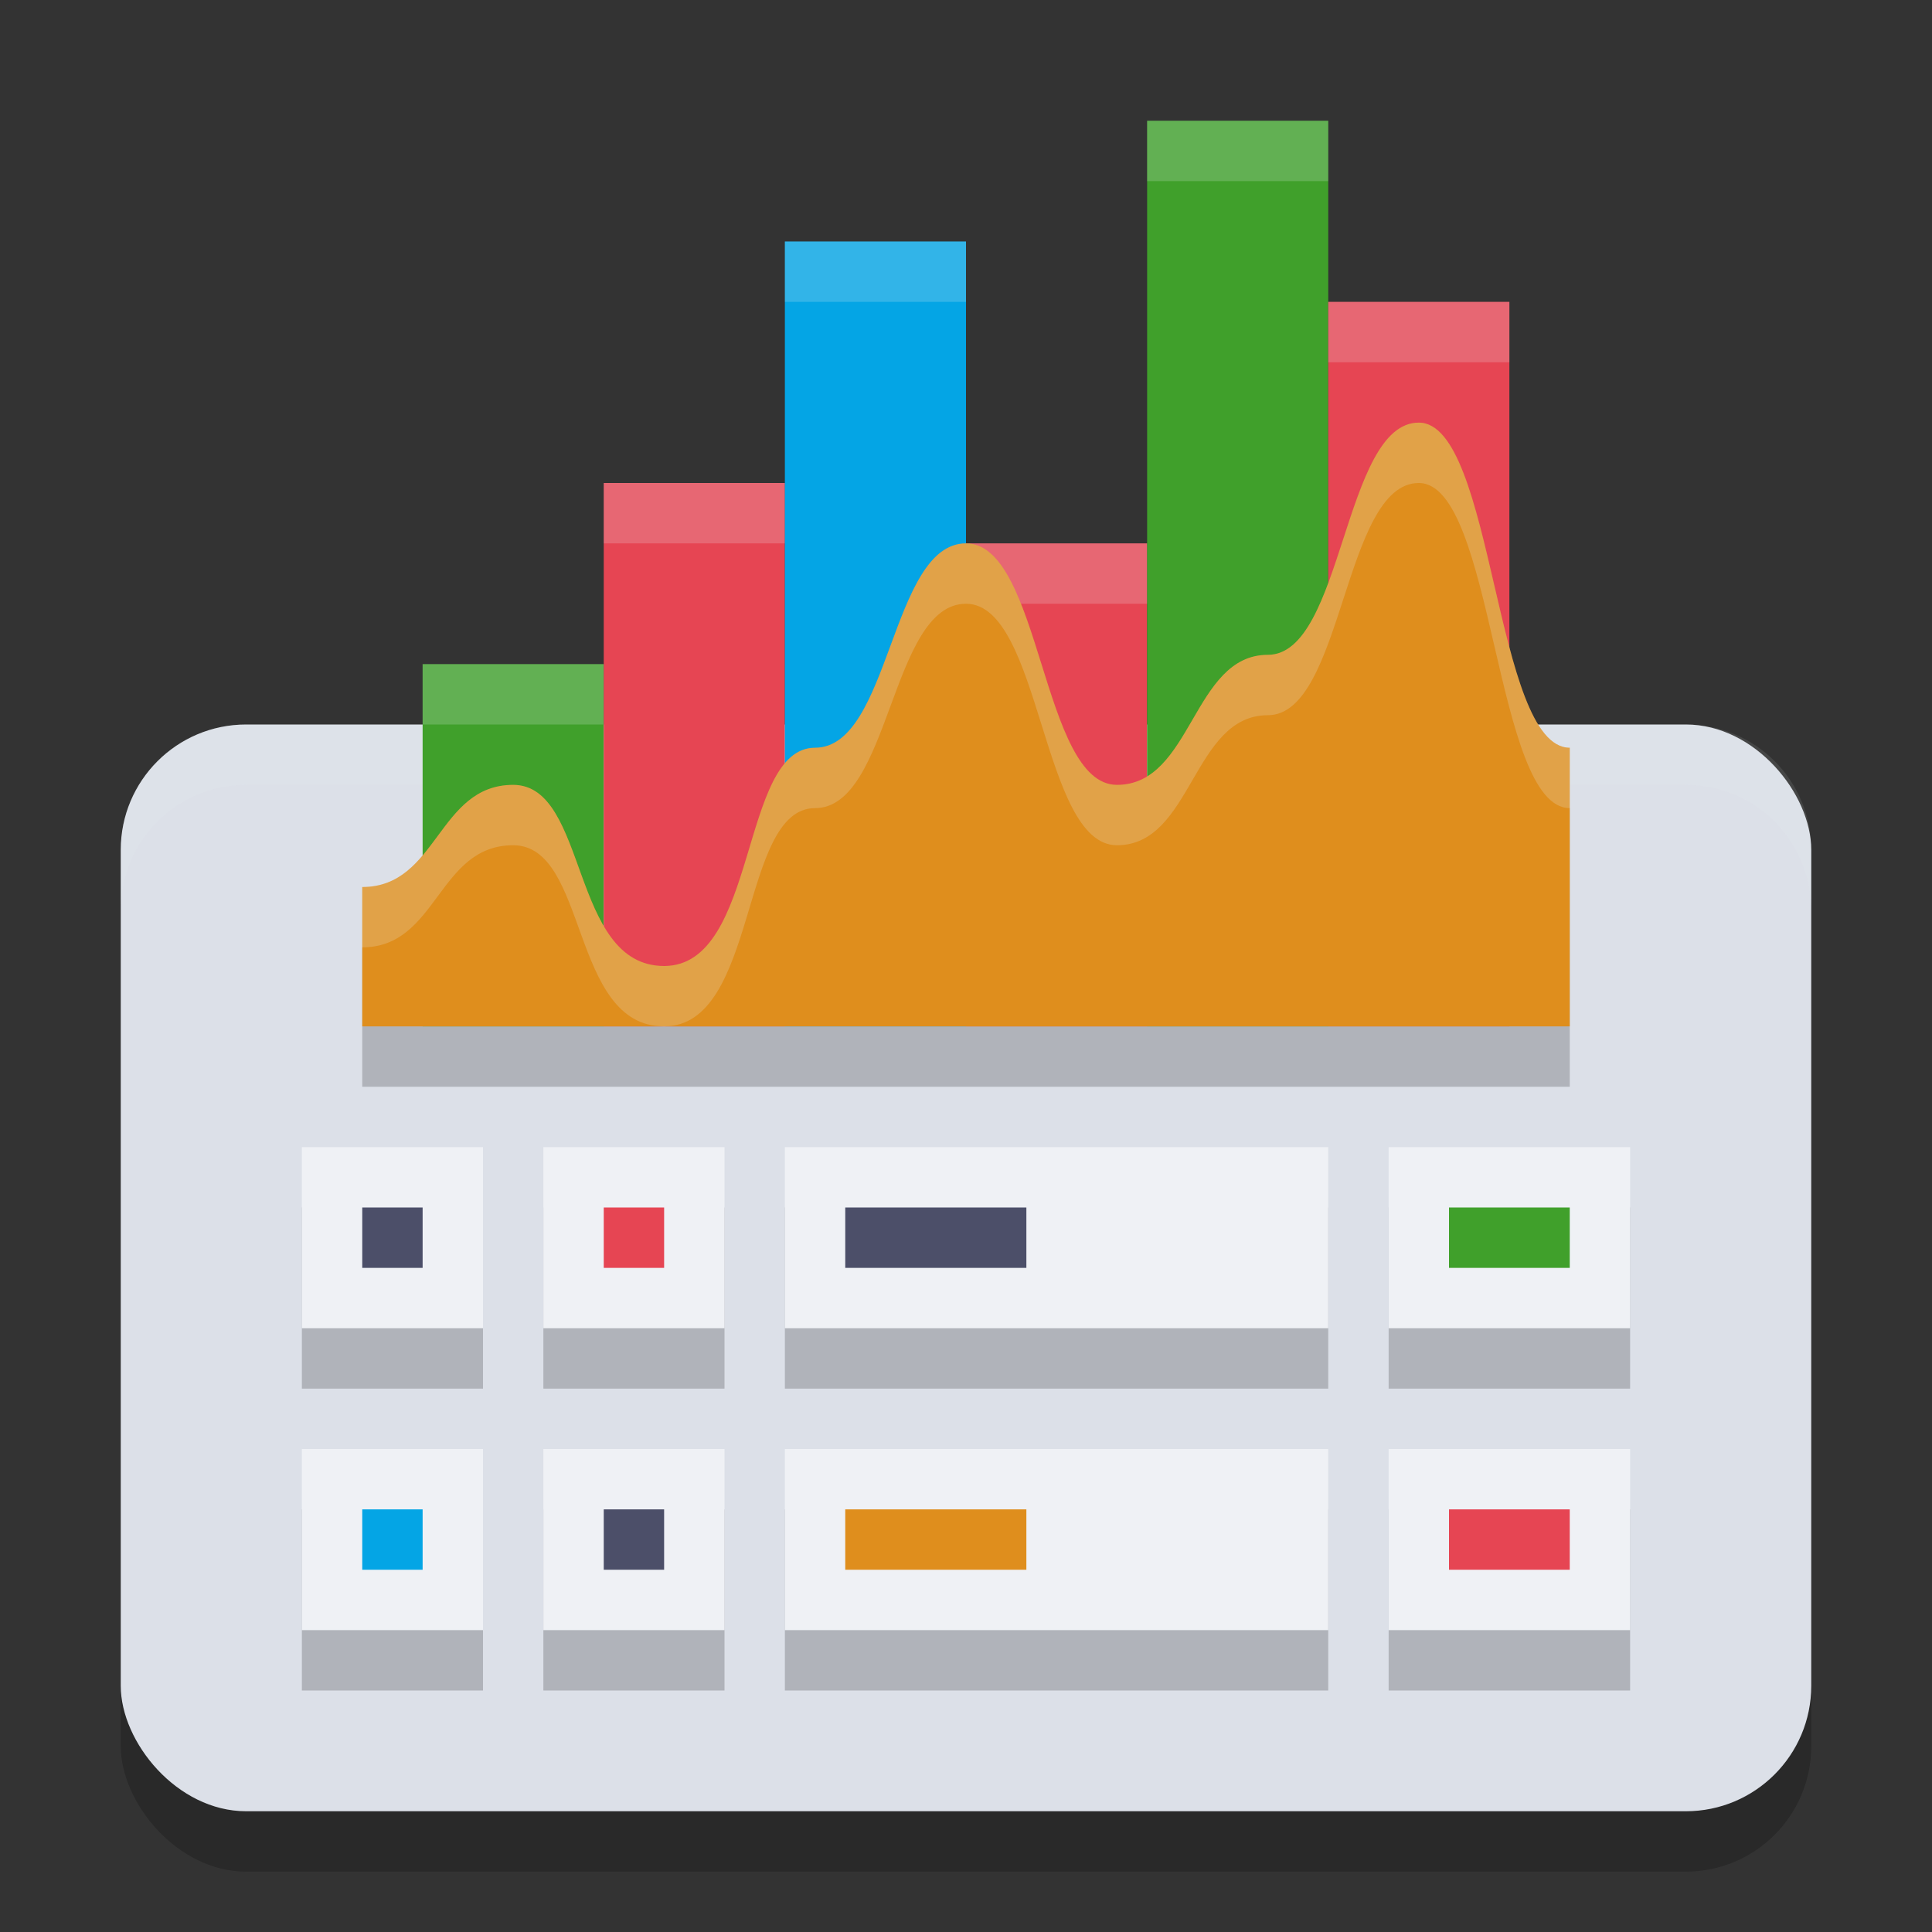 <svg xmlns="http://www.w3.org/2000/svg" width="32" height="32" version="1.1">
 <rect width="100%" height="100%" fill="#333333" stroke="none"/>
 <rect style="opacity:0.2" width="28" height="18" x="2" y="13" ry="2.077"/>
 <rect style="fill:#dce0e8" width="28" height="18" x="2" y="12" ry="2.077"/>
 <path style="fill:#eff1f5;opacity:0.1" d="M 4.076 12 C 2.926 12 2 12.926 2 14.076 L 2 15.076 C 2 13.926 2.926 13 4.076 13 L 27.924 13 C 29.074 13 30 13.926 30 15.076 L 30 14.076 C 30 12.926 29.074 12 27.924 12 L 4.076 12 z"/>
 <path style="opacity:0.2" d="m 5,20 v 3 h 3 v -3 z m 4,0 v 3 h 3 v -3 z m 4,0 v 3 h 9 v -3 z m 10,0 v 3 h 4 V 20 Z M 5,25 v 3 h 3 v -3 z m 4,0 v 3 h 3 v -3 z m 4,0 v 3 h 9 v -3 z m 10,0 v 3 h 4 v -3 z"/>
 <path style="opacity:0.2" d="M 6,18 V 15.692 C 7.25,15.692 7.25,14 8.5,14 9.75,14 9.438,17 11,17 c 1.563,0 1.25,-3.615 2.5,-3.615 1.25,0 1.25,-3.385 2.5,-3.385 C 17.25,10 17.25,14 18.5,14 c 1.25,0 1.25,-2.154 2.5,-2.154 1.25,0 1.25,-3.846 2.5,-3.846 1.25,0 1.25,5.385 2.5,5.385 V 18 Z"/>
 <rect style="fill:#40a02b" width="3" height="6" x="7" y="11"/>
 <rect style="fill:#e64553" width="3" height="9" x="10" y="8"/>
 <rect style="fill:#04a5e5" width="3" height="13" x="13" y="4"/>
 <rect style="fill:#e64553" width="3" height="8" x="16" y="9"/>
 <rect style="fill:#40a02b" width="3" height="15" x="19" y="2"/>
 <rect style="fill:#e64553" width="3" height="12" x="22" y="5"/>
 <rect style="fill:#eff1f5" width="3" height="3" x="5" y="19"/>
 <rect style="fill:#eff1f5" width="9" height="3" x="13" y="19"/>
 <rect style="fill:#eff1f5" width="4" height="3" x="23" y="19"/>
 <rect fill="#4c4f69" width="1" height="1" x="6" y="20"/>
 <rect style="fill:#4c4f69" width="3" height="1" x="14" y="20"/>
 <rect style="fill:#40a02b" width="2" height="1" x="24" y="20"/>
 <rect style="fill:#eff1f5" width="3" height="3" x="9" y="19"/>
 <rect style="fill:#e64553" width="1" height="1" x="10" y="20"/>
 <rect style="fill:#eff1f5" width="3" height="3" x="5" y="24"/>
 <rect style="fill:#eff1f5" width="9" height="3" x="13" y="24"/>
 <rect style="fill:#eff1f5" width="4" height="3" x="23" y="24"/>
 <rect style="fill:#04a5e5" width="1" height="1" x="6" y="25"/>
 <rect style="fill:#df8e1d" width="3" height="1" x="14" y="25"/>
 <rect style="fill:#e64553" width="2" height="1" x="24" y="25"/>
 <rect style="fill:#eff1f5" width="3" height="3" x="9" y="24"/>
 <rect style="fill:#4c4f69" width="1" height="1" x="10" y="25"/>
 <path style="fill:#eff1f5;opacity:0.2" d="M 19 2 L 19 3 L 22 3 L 22 2 L 19 2 z M 13 4 L 13 5 L 16 5 L 16 4 L 13 4 z M 22 5 L 22 6 L 25 6 L 25 5 L 22 5 z M 10 8 L 10 9 L 13 9 L 13 8 L 10 8 z M 16 9 L 16 10 L 19 10 L 19 9 L 16 9 z M 7 11 L 7 12 L 10 12 L 10 11 L 7 11 z"/>
 <path style="fill:#df8e1d" d="M 6,17 V 14.692 C 7.25,14.692 7.25,13 8.5,13 9.75,13 9.438,16 11,16 c 1.563,0 1.25,-3.615 2.5,-3.615 1.25,0 1.25,-3.385 2.5,-3.385 C 17.25,9 17.25,13 18.5,13 c 1.25,0 1.25,-2.154 2.5,-2.154 1.25,0 1.25,-3.846 2.5,-3.846 1.25,0 1.25,5.385 2.5,5.385 V 17 Z"/>
 <path style="fill:#eff1f5;opacity:0.2" d="M 23.5 7 C 22.25 7 22.25 10.846 21 10.846 C 19.75 10.846 19.75 13 18.5 13 C 17.25 13 17.25 9 16 9 C 14.75 9 14.75 12.385 13.5 12.385 C 12.25 12.385 12.563 16 11 16 C 9.438 16 9.75 13 8.5 13 C 7.25 13 7.25 14.691 6 14.691 L 6 15.691 C 7.25 15.691 7.25 14 8.5 14 C 9.75 14 9.438 17 11 17 C 12.563 17 12.25 13.385 13.5 13.385 C 14.75 13.385 14.75 10 16 10 C 17.25 10 17.25 14 18.5 14 C 19.75 14 19.75 11.846 21 11.846 C 22.25 11.846 22.25 8 23.5 8 C 24.75 8 24.75 13.385 26 13.385 L 26 12.385 C 24.75 12.385 24.75 7 23.5 7 z"/>
</svg>
